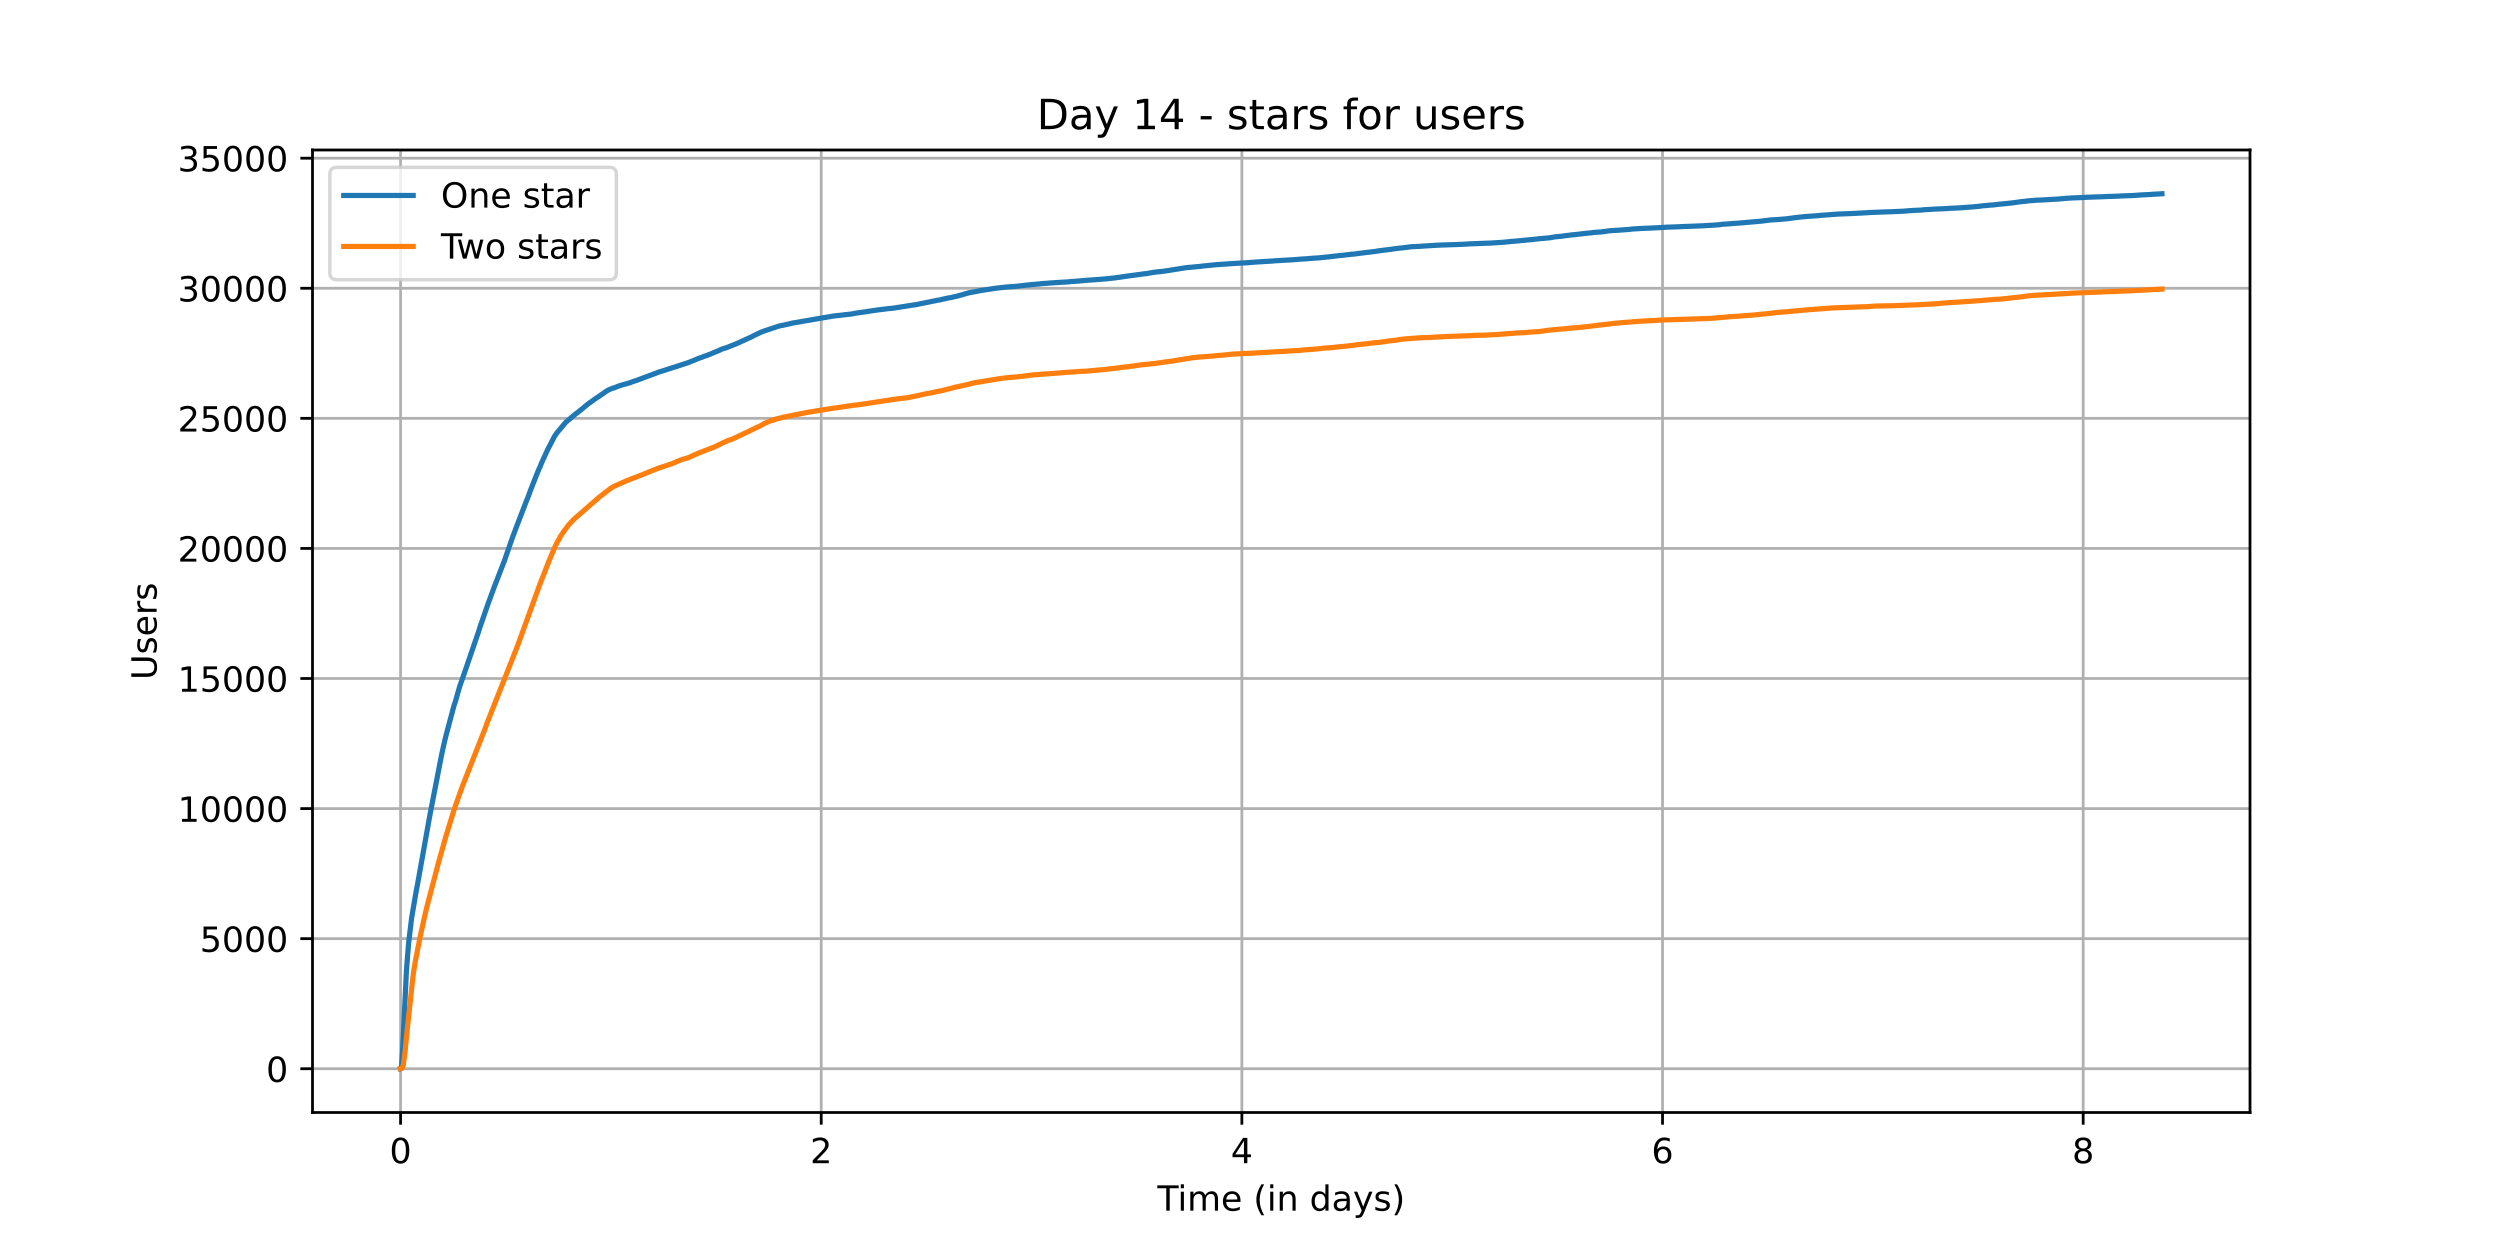 <?xml version="1.0" encoding="utf-8" standalone="no"?>
<!DOCTYPE svg PUBLIC "-//W3C//DTD SVG 1.1//EN"
  "http://www.w3.org/Graphics/SVG/1.1/DTD/svg11.dtd">
<!-- Created with matplotlib (https://matplotlib.org/) -->
<svg height="360pt" version="1.1" viewBox="0 0 720 360" width="720pt" xmlns="http://www.w3.org/2000/svg" xmlns:xlink="http://www.w3.org/1999/xlink">
 <defs>
  <style type="text/css">*{stroke-linecap:butt;stroke-linejoin:round;}</style>
 </defs>
 <g id="figure_1">
  <g id="patch_1">
   <path d="M 0 360 
L 720 360 
L 720 0 
L 0 0 
z
" style="fill:#ffffff;"/>
  </g>
  <g id="axes_1">
   <g id="patch_2">
    <path d="M 90 320.4 
L 648 320.4 
L 648 43.2 
L 90 43.2 
z
" style="fill:#ffffff;"/>
   </g>
   <g id="matplotlib.axis_1">
    <g id="xtick_1">
     <g id="line2d_1">
      <path clip-path="url(#pf846a03a5f)" d="M 115.364 320.4 
L 115.364 43.2 
" style="fill:none;stroke:#b0b0b0;stroke-linecap:square;stroke-width:0.8;"/>
     </g>
     <g id="line2d_2">
      <defs>
       <path d="M 0 0 
L 0 3.5 
" id="m5969998145" style="stroke:#000000;stroke-width:0.8;"/>
      </defs>
      <g>
       <use style="stroke:#000000;stroke-width:0.8;" x="115.364" xlink:href="#m5969998145" y="320.4"/>
      </g>
     </g>
     <g id="text_1">
      <!-- 0 -->
      <g transform="translate(112.182 334.998)scale(0.1 -0.1)">
       <defs>
        <path d="M 31.781 66.406 
Q 24.172 66.406 20.328 58.906 
Q 16.5 51.422 16.5 36.375 
Q 16.5 21.391 20.328 13.891 
Q 24.172 6.391 31.781 6.391 
Q 39.453 6.391 43.281 13.891 
Q 47.125 21.391 47.125 36.375 
Q 47.125 51.422 43.281 58.906 
Q 39.453 66.406 31.781 66.406 
z
M 31.781 74.219 
Q 44.047 74.219 50.516 64.516 
Q 56.984 54.828 56.984 36.375 
Q 56.984 17.969 50.516 8.266 
Q 44.047 -1.422 31.781 -1.422 
Q 19.531 -1.422 13.062 8.266 
Q 6.594 17.969 6.594 36.375 
Q 6.594 54.828 13.062 64.516 
Q 19.531 74.219 31.781 74.219 
z
" id="DejaVuSans-48"/>
       </defs>
       <use xlink:href="#DejaVuSans-48"/>
      </g>
     </g>
    </g>
    <g id="xtick_2">
     <g id="line2d_3">
      <path clip-path="url(#pf846a03a5f)" d="M 236.512 320.4 
L 236.512 43.2 
" style="fill:none;stroke:#b0b0b0;stroke-linecap:square;stroke-width:0.8;"/>
     </g>
     <g id="line2d_4">
      <g>
       <use style="stroke:#000000;stroke-width:0.8;" x="236.512" xlink:href="#m5969998145" y="320.4"/>
      </g>
     </g>
     <g id="text_2">
      <!-- 2 -->
      <g transform="translate(233.33 334.998)scale(0.1 -0.1)">
       <defs>
        <path d="M 19.188 8.297 
L 53.609 8.297 
L 53.609 0 
L 7.328 0 
L 7.328 8.297 
Q 12.938 14.109 22.625 23.891 
Q 32.328 33.688 34.812 36.531 
Q 39.547 41.844 41.422 45.531 
Q 43.312 49.219 43.312 52.781 
Q 43.312 58.594 39.234 62.25 
Q 35.156 65.922 28.609 65.922 
Q 23.969 65.922 18.812 64.312 
Q 13.672 62.703 7.812 59.422 
L 7.812 69.391 
Q 13.766 71.781 18.938 73 
Q 24.125 74.219 28.422 74.219 
Q 39.75 74.219 46.484 68.547 
Q 53.219 62.891 53.219 53.422 
Q 53.219 48.922 51.531 44.891 
Q 49.859 40.875 45.406 35.406 
Q 44.188 33.984 37.641 27.219 
Q 31.109 20.453 19.188 8.297 
z
" id="DejaVuSans-50"/>
       </defs>
       <use xlink:href="#DejaVuSans-50"/>
      </g>
     </g>
    </g>
    <g id="xtick_3">
     <g id="line2d_5">
      <path clip-path="url(#pf846a03a5f)" d="M 357.66 320.4 
L 357.66 43.2 
" style="fill:none;stroke:#b0b0b0;stroke-linecap:square;stroke-width:0.8;"/>
     </g>
     <g id="line2d_6">
      <g>
       <use style="stroke:#000000;stroke-width:0.8;" x="357.66" xlink:href="#m5969998145" y="320.4"/>
      </g>
     </g>
     <g id="text_3">
      <!-- 4 -->
      <g transform="translate(354.478 334.998)scale(0.1 -0.1)">
       <defs>
        <path d="M 37.797 64.312 
L 12.891 25.391 
L 37.797 25.391 
z
M 35.203 72.906 
L 47.609 72.906 
L 47.609 25.391 
L 58.016 25.391 
L 58.016 17.188 
L 47.609 17.188 
L 47.609 0 
L 37.797 0 
L 37.797 17.188 
L 4.891 17.188 
L 4.891 26.703 
z
" id="DejaVuSans-52"/>
       </defs>
       <use xlink:href="#DejaVuSans-52"/>
      </g>
     </g>
    </g>
    <g id="xtick_4">
     <g id="line2d_7">
      <path clip-path="url(#pf846a03a5f)" d="M 478.808 320.4 
L 478.808 43.2 
" style="fill:none;stroke:#b0b0b0;stroke-linecap:square;stroke-width:0.8;"/>
     </g>
     <g id="line2d_8">
      <g>
       <use style="stroke:#000000;stroke-width:0.8;" x="478.808" xlink:href="#m5969998145" y="320.4"/>
      </g>
     </g>
     <g id="text_4">
      <!-- 6 -->
      <g transform="translate(475.626 334.998)scale(0.1 -0.1)">
       <defs>
        <path d="M 33.016 40.375 
Q 26.375 40.375 22.484 35.828 
Q 18.609 31.297 18.609 23.391 
Q 18.609 15.531 22.484 10.953 
Q 26.375 6.391 33.016 6.391 
Q 39.656 6.391 43.531 10.953 
Q 47.406 15.531 47.406 23.391 
Q 47.406 31.297 43.531 35.828 
Q 39.656 40.375 33.016 40.375 
z
M 52.594 71.297 
L 52.594 62.312 
Q 48.875 64.062 45.094 64.984 
Q 41.312 65.922 37.594 65.922 
Q 27.828 65.922 22.672 59.328 
Q 17.531 52.734 16.797 39.406 
Q 19.672 43.656 24.016 45.922 
Q 28.375 48.188 33.594 48.188 
Q 44.578 48.188 50.953 41.516 
Q 57.328 34.859 57.328 23.391 
Q 57.328 12.156 50.688 5.359 
Q 44.047 -1.422 33.016 -1.422 
Q 20.359 -1.422 13.672 8.266 
Q 6.984 17.969 6.984 36.375 
Q 6.984 53.656 15.188 63.938 
Q 23.391 74.219 37.203 74.219 
Q 40.922 74.219 44.703 73.484 
Q 48.484 72.75 52.594 71.297 
z
" id="DejaVuSans-54"/>
       </defs>
       <use xlink:href="#DejaVuSans-54"/>
      </g>
     </g>
    </g>
    <g id="xtick_5">
     <g id="line2d_9">
      <path clip-path="url(#pf846a03a5f)" d="M 599.955 320.4 
L 599.955 43.2 
" style="fill:none;stroke:#b0b0b0;stroke-linecap:square;stroke-width:0.8;"/>
     </g>
     <g id="line2d_10">
      <g>
       <use style="stroke:#000000;stroke-width:0.8;" x="599.955" xlink:href="#m5969998145" y="320.4"/>
      </g>
     </g>
     <g id="text_5">
      <!-- 8 -->
      <g transform="translate(596.774 334.998)scale(0.1 -0.1)">
       <defs>
        <path d="M 31.781 34.625 
Q 24.75 34.625 20.719 30.859 
Q 16.703 27.094 16.703 20.516 
Q 16.703 13.922 20.719 10.156 
Q 24.75 6.391 31.781 6.391 
Q 38.812 6.391 42.859 10.172 
Q 46.922 13.969 46.922 20.516 
Q 46.922 27.094 42.891 30.859 
Q 38.875 34.625 31.781 34.625 
z
M 21.922 38.812 
Q 15.578 40.375 12.031 44.719 
Q 8.5 49.078 8.5 55.328 
Q 8.5 64.062 14.719 69.141 
Q 20.953 74.219 31.781 74.219 
Q 42.672 74.219 48.875 69.141 
Q 55.078 64.062 55.078 55.328 
Q 55.078 49.078 51.531 44.719 
Q 48 40.375 41.703 38.812 
Q 48.828 37.156 52.797 32.312 
Q 56.781 27.484 56.781 20.516 
Q 56.781 9.906 50.312 4.234 
Q 43.844 -1.422 31.781 -1.422 
Q 19.734 -1.422 13.25 4.234 
Q 6.781 9.906 6.781 20.516 
Q 6.781 27.484 10.781 32.312 
Q 14.797 37.156 21.922 38.812 
z
M 18.312 54.391 
Q 18.312 48.734 21.844 45.562 
Q 25.391 42.391 31.781 42.391 
Q 38.141 42.391 41.719 45.562 
Q 45.312 48.734 45.312 54.391 
Q 45.312 60.062 41.719 63.234 
Q 38.141 66.406 31.781 66.406 
Q 25.391 66.406 21.844 63.234 
Q 18.312 60.062 18.312 54.391 
z
" id="DejaVuSans-56"/>
       </defs>
       <use xlink:href="#DejaVuSans-56"/>
      </g>
     </g>
    </g>
    <g id="text_6">
     <!-- Time (in days) -->
     <g transform="translate(333.327 348.677)scale(0.1 -0.1)">
      <defs>
       <path d="M -0.297 72.906 
L 61.375 72.906 
L 61.375 64.594 
L 35.5 64.594 
L 35.5 0 
L 25.594 0 
L 25.594 64.594 
L -0.297 64.594 
z
" id="DejaVuSans-84"/>
       <path d="M 9.422 54.688 
L 18.406 54.688 
L 18.406 0 
L 9.422 0 
z
M 9.422 75.984 
L 18.406 75.984 
L 18.406 64.594 
L 9.422 64.594 
z
" id="DejaVuSans-105"/>
       <path d="M 52 44.188 
Q 55.375 50.25 60.062 53.125 
Q 64.75 56 71.094 56 
Q 79.641 56 84.281 50.016 
Q 88.922 44.047 88.922 33.016 
L 88.922 0 
L 79.891 0 
L 79.891 32.719 
Q 79.891 40.578 77.094 44.375 
Q 74.312 48.188 68.609 48.188 
Q 61.625 48.188 57.562 43.547 
Q 53.516 38.922 53.516 30.906 
L 53.516 0 
L 44.484 0 
L 44.484 32.719 
Q 44.484 40.625 41.703 44.406 
Q 38.922 48.188 33.109 48.188 
Q 26.219 48.188 22.156 43.531 
Q 18.109 38.875 18.109 30.906 
L 18.109 0 
L 9.078 0 
L 9.078 54.688 
L 18.109 54.688 
L 18.109 46.188 
Q 21.188 51.219 25.484 53.609 
Q 29.781 56 35.688 56 
Q 41.656 56 45.828 52.969 
Q 50 49.953 52 44.188 
z
" id="DejaVuSans-109"/>
       <path d="M 56.203 29.594 
L 56.203 25.203 
L 14.891 25.203 
Q 15.484 15.922 20.484 11.062 
Q 25.484 6.203 34.422 6.203 
Q 39.594 6.203 44.453 7.469 
Q 49.312 8.734 54.109 11.281 
L 54.109 2.781 
Q 49.266 0.734 44.188 -0.344 
Q 39.109 -1.422 33.891 -1.422 
Q 20.797 -1.422 13.156 6.188 
Q 5.516 13.812 5.516 26.812 
Q 5.516 40.234 12.766 48.109 
Q 20.016 56 32.328 56 
Q 43.359 56 49.781 48.891 
Q 56.203 41.797 56.203 29.594 
z
M 47.219 32.234 
Q 47.125 39.594 43.094 43.984 
Q 39.062 48.391 32.422 48.391 
Q 24.906 48.391 20.391 44.141 
Q 15.875 39.891 15.188 32.172 
z
" id="DejaVuSans-101"/>
       <path id="DejaVuSans-32"/>
       <path d="M 31 75.875 
Q 24.469 64.656 21.281 53.656 
Q 18.109 42.672 18.109 31.391 
Q 18.109 20.125 21.312 9.062 
Q 24.516 -2 31 -13.188 
L 23.188 -13.188 
Q 15.875 -1.703 12.234 9.375 
Q 8.594 20.453 8.594 31.391 
Q 8.594 42.281 12.203 53.312 
Q 15.828 64.359 23.188 75.875 
z
" id="DejaVuSans-40"/>
       <path d="M 54.891 33.016 
L 54.891 0 
L 45.906 0 
L 45.906 32.719 
Q 45.906 40.484 42.875 44.328 
Q 39.844 48.188 33.797 48.188 
Q 26.516 48.188 22.312 43.547 
Q 18.109 38.922 18.109 30.906 
L 18.109 0 
L 9.078 0 
L 9.078 54.688 
L 18.109 54.688 
L 18.109 46.188 
Q 21.344 51.125 25.703 53.562 
Q 30.078 56 35.797 56 
Q 45.219 56 50.047 50.172 
Q 54.891 44.344 54.891 33.016 
z
" id="DejaVuSans-110"/>
       <path d="M 45.406 46.391 
L 45.406 75.984 
L 54.391 75.984 
L 54.391 0 
L 45.406 0 
L 45.406 8.203 
Q 42.578 3.328 38.25 0.953 
Q 33.938 -1.422 27.875 -1.422 
Q 17.969 -1.422 11.734 6.484 
Q 5.516 14.406 5.516 27.297 
Q 5.516 40.188 11.734 48.094 
Q 17.969 56 27.875 56 
Q 33.938 56 38.25 53.625 
Q 42.578 51.266 45.406 46.391 
z
M 14.797 27.297 
Q 14.797 17.391 18.875 11.75 
Q 22.953 6.109 30.078 6.109 
Q 37.203 6.109 41.297 11.75 
Q 45.406 17.391 45.406 27.297 
Q 45.406 37.203 41.297 42.844 
Q 37.203 48.484 30.078 48.484 
Q 22.953 48.484 18.875 42.844 
Q 14.797 37.203 14.797 27.297 
z
" id="DejaVuSans-100"/>
       <path d="M 34.281 27.484 
Q 23.391 27.484 19.188 25 
Q 14.984 22.516 14.984 16.5 
Q 14.984 11.719 18.141 8.906 
Q 21.297 6.109 26.703 6.109 
Q 34.188 6.109 38.703 11.406 
Q 43.219 16.703 43.219 25.484 
L 43.219 27.484 
z
M 52.203 31.203 
L 52.203 0 
L 43.219 0 
L 43.219 8.297 
Q 40.141 3.328 35.547 0.953 
Q 30.953 -1.422 24.312 -1.422 
Q 15.922 -1.422 10.953 3.297 
Q 6 8.016 6 15.922 
Q 6 25.141 12.172 29.828 
Q 18.359 34.516 30.609 34.516 
L 43.219 34.516 
L 43.219 35.406 
Q 43.219 41.609 39.141 45 
Q 35.062 48.391 27.688 48.391 
Q 23 48.391 18.547 47.266 
Q 14.109 46.141 10.016 43.891 
L 10.016 52.203 
Q 14.938 54.109 19.578 55.047 
Q 24.219 56 28.609 56 
Q 40.484 56 46.344 49.844 
Q 52.203 43.703 52.203 31.203 
z
" id="DejaVuSans-97"/>
       <path d="M 32.172 -5.078 
Q 28.375 -14.844 24.75 -17.812 
Q 21.141 -20.797 15.094 -20.797 
L 7.906 -20.797 
L 7.906 -13.281 
L 13.188 -13.281 
Q 16.891 -13.281 18.938 -11.516 
Q 21 -9.766 23.484 -3.219 
L 25.094 0.875 
L 2.984 54.688 
L 12.5 54.688 
L 29.594 11.922 
L 46.688 54.688 
L 56.203 54.688 
z
" id="DejaVuSans-121"/>
       <path d="M 44.281 53.078 
L 44.281 44.578 
Q 40.484 46.531 36.375 47.5 
Q 32.281 48.484 27.875 48.484 
Q 21.188 48.484 17.844 46.438 
Q 14.5 44.391 14.5 40.281 
Q 14.5 37.156 16.891 35.375 
Q 19.281 33.594 26.516 31.984 
L 29.594 31.297 
Q 39.156 29.25 43.188 25.516 
Q 47.219 21.781 47.219 15.094 
Q 47.219 7.469 41.188 3.016 
Q 35.156 -1.422 24.609 -1.422 
Q 20.219 -1.422 15.453 -0.562 
Q 10.688 0.297 5.422 2 
L 5.422 11.281 
Q 10.406 8.688 15.234 7.391 
Q 20.062 6.109 24.812 6.109 
Q 31.156 6.109 34.562 8.281 
Q 37.984 10.453 37.984 14.406 
Q 37.984 18.062 35.516 20.016 
Q 33.062 21.969 24.703 23.781 
L 21.578 24.516 
Q 13.234 26.266 9.516 29.906 
Q 5.812 33.547 5.812 39.891 
Q 5.812 47.609 11.281 51.797 
Q 16.75 56 26.812 56 
Q 31.781 56 36.172 55.266 
Q 40.578 54.547 44.281 53.078 
z
" id="DejaVuSans-115"/>
       <path d="M 8.016 75.875 
L 15.828 75.875 
Q 23.141 64.359 26.781 53.312 
Q 30.422 42.281 30.422 31.391 
Q 30.422 20.453 26.781 9.375 
Q 23.141 -1.703 15.828 -13.188 
L 8.016 -13.188 
Q 14.5 -2 17.703 9.062 
Q 20.906 20.125 20.906 31.391 
Q 20.906 42.672 17.703 53.656 
Q 14.5 64.656 8.016 75.875 
z
" id="DejaVuSans-41"/>
      </defs>
      <use xlink:href="#DejaVuSans-84"/>
      <use x="57.959" xlink:href="#DejaVuSans-105"/>
      <use x="85.742" xlink:href="#DejaVuSans-109"/>
      <use x="183.154" xlink:href="#DejaVuSans-101"/>
      <use x="244.678" xlink:href="#DejaVuSans-32"/>
      <use x="276.465" xlink:href="#DejaVuSans-40"/>
      <use x="315.479" xlink:href="#DejaVuSans-105"/>
      <use x="343.262" xlink:href="#DejaVuSans-110"/>
      <use x="406.641" xlink:href="#DejaVuSans-32"/>
      <use x="438.428" xlink:href="#DejaVuSans-100"/>
      <use x="501.904" xlink:href="#DejaVuSans-97"/>
      <use x="563.184" xlink:href="#DejaVuSans-121"/>
      <use x="622.363" xlink:href="#DejaVuSans-115"/>
      <use x="674.463" xlink:href="#DejaVuSans-41"/>
     </g>
    </g>
   </g>
   <g id="matplotlib.axis_2">
    <g id="ytick_1">
     <g id="line2d_11">
      <path clip-path="url(#pf846a03a5f)" d="M 90 307.8 
L 648 307.8 
" style="fill:none;stroke:#b0b0b0;stroke-linecap:square;stroke-width:0.8;"/>
     </g>
     <g id="line2d_12">
      <defs>
       <path d="M 0 0 
L -3.5 0 
" id="m50685bc85c" style="stroke:#000000;stroke-width:0.8;"/>
      </defs>
      <g>
       <use style="stroke:#000000;stroke-width:0.8;" x="90" xlink:href="#m50685bc85c" y="307.8"/>
      </g>
     </g>
     <g id="text_7">
      <!-- 0 -->
      <g transform="translate(76.638 311.599)scale(0.1 -0.1)">
       <use xlink:href="#DejaVuSans-48"/>
      </g>
     </g>
    </g>
    <g id="ytick_2">
     <g id="line2d_13">
      <path clip-path="url(#pf846a03a5f)" d="M 90 270.337 
L 648 270.337 
" style="fill:none;stroke:#b0b0b0;stroke-linecap:square;stroke-width:0.8;"/>
     </g>
     <g id="line2d_14">
      <g>
       <use style="stroke:#000000;stroke-width:0.8;" x="90" xlink:href="#m50685bc85c" y="270.337"/>
      </g>
     </g>
     <g id="text_8">
      <!-- 5000 -->
      <g transform="translate(57.55 274.136)scale(0.1 -0.1)">
       <defs>
        <path d="M 10.797 72.906 
L 49.516 72.906 
L 49.516 64.594 
L 19.828 64.594 
L 19.828 46.734 
Q 21.969 47.469 24.109 47.828 
Q 26.266 48.188 28.422 48.188 
Q 40.625 48.188 47.75 41.5 
Q 54.891 34.812 54.891 23.391 
Q 54.891 11.625 47.562 5.094 
Q 40.234 -1.422 26.906 -1.422 
Q 22.312 -1.422 17.547 -0.641 
Q 12.797 0.141 7.719 1.703 
L 7.719 11.625 
Q 12.109 9.234 16.797 8.062 
Q 21.484 6.891 26.703 6.891 
Q 35.156 6.891 40.078 11.328 
Q 45.016 15.766 45.016 23.391 
Q 45.016 31 40.078 35.438 
Q 35.156 39.891 26.703 39.891 
Q 22.75 39.891 18.812 39.016 
Q 14.891 38.141 10.797 36.281 
z
" id="DejaVuSans-53"/>
       </defs>
       <use xlink:href="#DejaVuSans-53"/>
       <use x="63.623" xlink:href="#DejaVuSans-48"/>
       <use x="127.246" xlink:href="#DejaVuSans-48"/>
       <use x="190.869" xlink:href="#DejaVuSans-48"/>
      </g>
     </g>
    </g>
    <g id="ytick_3">
     <g id="line2d_15">
      <path clip-path="url(#pf846a03a5f)" d="M 90 232.874 
L 648 232.874 
" style="fill:none;stroke:#b0b0b0;stroke-linecap:square;stroke-width:0.8;"/>
     </g>
     <g id="line2d_16">
      <g>
       <use style="stroke:#000000;stroke-width:0.8;" x="90" xlink:href="#m50685bc85c" y="232.874"/>
      </g>
     </g>
     <g id="text_9">
      <!-- 10000 -->
      <g transform="translate(51.188 236.673)scale(0.1 -0.1)">
       <defs>
        <path d="M 12.406 8.297 
L 28.516 8.297 
L 28.516 63.922 
L 10.984 60.406 
L 10.984 69.391 
L 28.422 72.906 
L 38.281 72.906 
L 38.281 8.297 
L 54.391 8.297 
L 54.391 0 
L 12.406 0 
z
" id="DejaVuSans-49"/>
       </defs>
       <use xlink:href="#DejaVuSans-49"/>
       <use x="63.623" xlink:href="#DejaVuSans-48"/>
       <use x="127.246" xlink:href="#DejaVuSans-48"/>
       <use x="190.869" xlink:href="#DejaVuSans-48"/>
       <use x="254.492" xlink:href="#DejaVuSans-48"/>
      </g>
     </g>
    </g>
    <g id="ytick_4">
     <g id="line2d_17">
      <path clip-path="url(#pf846a03a5f)" d="M 90 195.41 
L 648 195.41 
" style="fill:none;stroke:#b0b0b0;stroke-linecap:square;stroke-width:0.8;"/>
     </g>
     <g id="line2d_18">
      <g>
       <use style="stroke:#000000;stroke-width:0.8;" x="90" xlink:href="#m50685bc85c" y="195.41"/>
      </g>
     </g>
     <g id="text_10">
      <!-- 15000 -->
      <g transform="translate(51.188 199.21)scale(0.1 -0.1)">
       <use xlink:href="#DejaVuSans-49"/>
       <use x="63.623" xlink:href="#DejaVuSans-53"/>
       <use x="127.246" xlink:href="#DejaVuSans-48"/>
       <use x="190.869" xlink:href="#DejaVuSans-48"/>
       <use x="254.492" xlink:href="#DejaVuSans-48"/>
      </g>
     </g>
    </g>
    <g id="ytick_5">
     <g id="line2d_19">
      <path clip-path="url(#pf846a03a5f)" d="M 90 157.947 
L 648 157.947 
" style="fill:none;stroke:#b0b0b0;stroke-linecap:square;stroke-width:0.8;"/>
     </g>
     <g id="line2d_20">
      <g>
       <use style="stroke:#000000;stroke-width:0.8;" x="90" xlink:href="#m50685bc85c" y="157.947"/>
      </g>
     </g>
     <g id="text_11">
      <!-- 20000 -->
      <g transform="translate(51.188 161.746)scale(0.1 -0.1)">
       <use xlink:href="#DejaVuSans-50"/>
       <use x="63.623" xlink:href="#DejaVuSans-48"/>
       <use x="127.246" xlink:href="#DejaVuSans-48"/>
       <use x="190.869" xlink:href="#DejaVuSans-48"/>
       <use x="254.492" xlink:href="#DejaVuSans-48"/>
      </g>
     </g>
    </g>
    <g id="ytick_6">
     <g id="line2d_21">
      <path clip-path="url(#pf846a03a5f)" d="M 90 120.484 
L 648 120.484 
" style="fill:none;stroke:#b0b0b0;stroke-linecap:square;stroke-width:0.8;"/>
     </g>
     <g id="line2d_22">
      <g>
       <use style="stroke:#000000;stroke-width:0.8;" x="90" xlink:href="#m50685bc85c" y="120.484"/>
      </g>
     </g>
     <g id="text_12">
      <!-- 25000 -->
      <g transform="translate(51.188 124.283)scale(0.1 -0.1)">
       <use xlink:href="#DejaVuSans-50"/>
       <use x="63.623" xlink:href="#DejaVuSans-53"/>
       <use x="127.246" xlink:href="#DejaVuSans-48"/>
       <use x="190.869" xlink:href="#DejaVuSans-48"/>
       <use x="254.492" xlink:href="#DejaVuSans-48"/>
      </g>
     </g>
    </g>
    <g id="ytick_7">
     <g id="line2d_23">
      <path clip-path="url(#pf846a03a5f)" d="M 90 83.021 
L 648 83.021 
" style="fill:none;stroke:#b0b0b0;stroke-linecap:square;stroke-width:0.8;"/>
     </g>
     <g id="line2d_24">
      <g>
       <use style="stroke:#000000;stroke-width:0.8;" x="90" xlink:href="#m50685bc85c" y="83.021"/>
      </g>
     </g>
     <g id="text_13">
      <!-- 30000 -->
      <g transform="translate(51.188 86.82)scale(0.1 -0.1)">
       <defs>
        <path d="M 40.578 39.312 
Q 47.656 37.797 51.625 33 
Q 55.609 28.219 55.609 21.188 
Q 55.609 10.406 48.188 4.484 
Q 40.766 -1.422 27.094 -1.422 
Q 22.516 -1.422 17.656 -0.516 
Q 12.797 0.391 7.625 2.203 
L 7.625 11.719 
Q 11.719 9.328 16.594 8.109 
Q 21.484 6.891 26.812 6.891 
Q 36.078 6.891 40.938 10.547 
Q 45.797 14.203 45.797 21.188 
Q 45.797 27.641 41.281 31.266 
Q 36.766 34.906 28.719 34.906 
L 20.219 34.906 
L 20.219 43.016 
L 29.109 43.016 
Q 36.375 43.016 40.234 45.922 
Q 44.094 48.828 44.094 54.297 
Q 44.094 59.906 40.109 62.906 
Q 36.141 65.922 28.719 65.922 
Q 24.656 65.922 20.016 65.031 
Q 15.375 64.156 9.812 62.312 
L 9.812 71.094 
Q 15.438 72.656 20.344 73.438 
Q 25.25 74.219 29.594 74.219 
Q 40.828 74.219 47.359 69.109 
Q 53.906 64.016 53.906 55.328 
Q 53.906 49.266 50.438 45.094 
Q 46.969 40.922 40.578 39.312 
z
" id="DejaVuSans-51"/>
       </defs>
       <use xlink:href="#DejaVuSans-51"/>
       <use x="63.623" xlink:href="#DejaVuSans-48"/>
       <use x="127.246" xlink:href="#DejaVuSans-48"/>
       <use x="190.869" xlink:href="#DejaVuSans-48"/>
       <use x="254.492" xlink:href="#DejaVuSans-48"/>
      </g>
     </g>
    </g>
    <g id="ytick_8">
     <g id="line2d_25">
      <path clip-path="url(#pf846a03a5f)" d="M 90 45.558 
L 648 45.558 
" style="fill:none;stroke:#b0b0b0;stroke-linecap:square;stroke-width:0.8;"/>
     </g>
     <g id="line2d_26">
      <g>
       <use style="stroke:#000000;stroke-width:0.8;" x="90" xlink:href="#m50685bc85c" y="45.558"/>
      </g>
     </g>
     <g id="text_14">
      <!-- 35000 -->
      <g transform="translate(51.188 49.357)scale(0.1 -0.1)">
       <use xlink:href="#DejaVuSans-51"/>
       <use x="63.623" xlink:href="#DejaVuSans-53"/>
       <use x="127.246" xlink:href="#DejaVuSans-48"/>
       <use x="190.869" xlink:href="#DejaVuSans-48"/>
       <use x="254.492" xlink:href="#DejaVuSans-48"/>
      </g>
     </g>
    </g>
    <g id="text_15">
     <!-- Users -->
     <g transform="translate(45.108 195.801)rotate(-90)scale(0.1 -0.1)">
      <defs>
       <path d="M 8.688 72.906 
L 18.609 72.906 
L 18.609 28.609 
Q 18.609 16.891 22.844 11.734 
Q 27.094 6.594 36.625 6.594 
Q 46.094 6.594 50.344 11.734 
Q 54.594 16.891 54.594 28.609 
L 54.594 72.906 
L 64.5 72.906 
L 64.5 27.391 
Q 64.5 13.141 57.438 5.859 
Q 50.391 -1.422 36.625 -1.422 
Q 22.797 -1.422 15.734 5.859 
Q 8.688 13.141 8.688 27.391 
z
" id="DejaVuSans-85"/>
       <path d="M 41.109 46.297 
Q 39.594 47.172 37.812 47.578 
Q 36.031 48 33.891 48 
Q 26.266 48 22.188 43.047 
Q 18.109 38.094 18.109 28.812 
L 18.109 0 
L 9.078 0 
L 9.078 54.688 
L 18.109 54.688 
L 18.109 46.188 
Q 20.953 51.172 25.484 53.578 
Q 30.031 56 36.531 56 
Q 37.453 56 38.578 55.875 
Q 39.703 55.766 41.062 55.516 
z
" id="DejaVuSans-114"/>
      </defs>
      <use xlink:href="#DejaVuSans-85"/>
      <use x="73.193" xlink:href="#DejaVuSans-115"/>
      <use x="125.293" xlink:href="#DejaVuSans-101"/>
      <use x="186.816" xlink:href="#DejaVuSans-114"/>
      <use x="227.93" xlink:href="#DejaVuSans-115"/>
     </g>
    </g>
   </g>
   <g id="line2d_27">
    <path clip-path="url(#pf846a03a5f)" d="M 115.364 307.8 
L 115.514 307.763 
L 115.638 307.298 
L 115.931 302.84 
L 117.056 279.5 
L 117.681 271.551 
L 118.556 264.298 
L 119.558 258.438 
L 119.933 256.288 
L 120.225 254.82 
L 123.643 235.676 
L 124.185 232.814 
L 127.145 217.574 
L 127.811 214.494 
L 128.354 212.194 
L 130.814 202.985 
L 131.064 202.326 
L 131.439 201.075 
L 131.856 199.531 
L 132.44 197.546 
L 133.482 194.601 
L 137.823 181.931 
L 138.448 179.931 
L 138.615 179.526 
L 140.741 173.36 
L 140.824 173.195 
L 141.408 171.576 
L 142.408 168.879 
L 145.327 161.349 
L 145.66 160.352 
L 147.745 154.358 
L 147.87 154.088 
L 148.454 152.478 
L 151.748 143.913 
L 151.789 143.898 
L 152.415 142.235 
L 152.791 141.179 
L 153.29 139.927 
L 154.416 137.05 
L 155.209 135.11 
L 155.501 134.54 
L 155.959 133.349 
L 157.669 129.603 
L 159.254 126.538 
L 159.629 125.781 
L 160.004 125.242 
L 160.338 124.747 
L 160.755 124.23 
L 162.965 121.593 
L 165.843 119.158 
L 166.093 119.015 
L 166.593 118.626 
L 166.843 118.386 
L 167.344 117.996 
L 167.594 117.802 
L 169.429 116.281 
L 169.762 116.048 
L 170.429 115.591 
L 170.638 115.456 
L 171.18 115.029 
L 173.89 113.201 
L 174.514 112.737 
L 175.39 112.235 
L 175.807 112.062 
L 176.225 111.89 
L 177.059 111.635 
L 178.101 111.201 
L 178.935 110.938 
L 179.477 110.766 
L 180.602 110.481 
L 180.811 110.391 
L 181.271 110.301 
L 182.19 109.919 
L 182.524 109.822 
L 183.066 109.65 
L 189.868 107.117 
L 190.159 107.02 
L 190.534 106.922 
L 194.036 105.783 
L 194.411 105.679 
L 198.372 104.382 
L 198.789 104.195 
L 199.58 103.888 
L 201.54 103.079 
L 201.957 102.974 
L 202.374 102.801 
L 202.707 102.644 
L 203.583 102.389 
L 203.958 102.194 
L 204.625 101.962 
L 206.334 101.235 
L 206.584 101.145 
L 207.126 100.936 
L 207.585 100.658 
L 208.21 100.434 
L 209.168 100.149 
L 211.921 99.063 
L 212.379 98.86 
L 213.881 98.178 
L 215.132 97.609 
L 216.634 96.927 
L 216.842 96.792 
L 217.218 96.597 
L 219.011 95.743 
L 219.47 95.556 
L 220.22 95.279 
L 224.307 93.915 
L 227.685 93.196 
L 227.935 93.128 
L 228.352 93.023 
L 240.108 91 
L 241.151 90.896 
L 242.693 90.723 
L 243.485 90.618 
L 244.902 90.476 
L 245.569 90.379 
L 246.403 90.199 
L 249.196 89.802 
L 249.863 89.697 
L 253.031 89.232 
L 253.906 89.127 
L 255.949 88.873 
L 257.159 88.768 
L 262.705 87.891 
L 263.497 87.794 
L 264.164 87.666 
L 269.252 86.632 
L 270.002 86.475 
L 270.711 86.37 
L 271.128 86.258 
L 271.545 86.153 
L 272.212 86.025 
L 272.672 85.928 
L 273.089 85.816 
L 273.798 85.718 
L 274.883 85.441 
L 275.467 85.343 
L 275.967 85.194 
L 277.176 84.871 
L 277.76 84.684 
L 279.178 84.295 
L 279.762 84.205 
L 280.137 84.13 
L 280.679 84.032 
L 281.43 83.867 
L 282.056 83.763 
L 282.722 83.635 
L 286.934 82.991 
L 287.976 82.886 
L 288.519 82.803 
L 289.895 82.661 
L 291.48 82.556 
L 292.605 82.459 
L 293.647 82.354 
L 293.939 82.316 
L 294.814 82.212 
L 295.315 82.144 
L 296.44 82.039 
L 297.899 81.889 
L 299.317 81.784 
L 299.859 81.695 
L 301.443 81.59 
L 302.527 81.5 
L 304.031 81.395 
L 304.948 81.335 
L 306.826 81.23 
L 307.701 81.178 
L 308.534 81.073 
L 309.41 81.028 
L 310.786 80.923 
L 312.12 80.795 
L 313.413 80.691 
L 314.288 80.638 
L 315.705 80.533 
L 316.789 80.451 
L 318.04 80.346 
L 318.373 80.331 
L 319.207 80.226 
L 320.666 80.076 
L 321.416 80.001 
L 321.626 79.941 
L 322.584 79.836 
L 322.918 79.776 
L 325.919 79.342 
L 326.753 79.237 
L 329.379 78.877 
L 330.463 78.772 
L 330.88 78.653 
L 331.588 78.555 
L 331.797 78.503 
L 332.298 78.435 
L 332.964 78.338 
L 333.424 78.285 
L 334.55 78.188 
L 335.217 78.091 
L 335.676 78.038 
L 341.767 77.064 
L 343.143 76.959 
L 344.519 76.817 
L 345.645 76.719 
L 346.145 76.645 
L 347.145 76.54 
L 348.438 76.42 
L 349.355 76.315 
L 350.48 76.217 
L 351.939 76.113 
L 352.856 76.06 
L 354.191 75.963 
L 354.607 75.918 
L 356.608 75.813 
L 357.608 75.745 
L 359.651 75.641 
L 359.86 75.611 
L 360.86 75.536 
L 362.236 75.431 
L 362.986 75.401 
L 364.361 75.296 
L 365.195 75.258 
L 366.738 75.153 
L 367.196 75.101 
L 369.114 75.004 
L 369.489 74.974 
L 371.281 74.869 
L 372.198 74.816 
L 373.616 74.711 
L 374.7 74.622 
L 376.493 74.517 
L 376.951 74.464 
L 378.077 74.374 
L 379.828 74.269 
L 381.287 74.112 
L 382.412 74.007 
L 384.288 73.782 
L 385.122 73.685 
L 385.622 73.61 
L 386.915 73.505 
L 388.915 73.25 
L 390.291 73.145 
L 390.916 73.041 
L 392.961 72.786 
L 393.837 72.681 
L 395.63 72.464 
L 396.423 72.359 
L 396.756 72.291 
L 397.507 72.186 
L 399.718 71.902 
L 400.636 71.804 
L 401.219 71.699 
L 402.053 71.594 
L 402.595 71.512 
L 403.68 71.407 
L 405.599 71.175 
L 406.266 71.07 
L 407.1 71.033 
L 409.185 70.928 
L 410.269 70.845 
L 412.104 70.74 
L 413.104 70.665 
L 415.23 70.561 
L 415.939 70.546 
L 419.065 70.441 
L 419.858 70.411 
L 422.36 70.306 
L 422.819 70.253 
L 425.486 70.148 
L 426.279 70.111 
L 429.196 70.006 
L 430.071 69.954 
L 431.656 69.849 
L 432.447 69.811 
L 433.657 69.706 
L 435.116 69.549 
L 436.45 69.444 
L 437.826 69.309 
L 438.909 69.204 
L 440.285 69.069 
L 441.452 68.972 
L 441.911 68.912 
L 442.87 68.807 
L 443.37 68.74 
L 444.704 68.635 
L 446.039 68.508 
L 446.789 68.41 
L 447.539 68.253 
L 448.582 68.148 
L 449.958 68.006 
L 450.667 67.901 
L 452.626 67.653 
L 453.71 67.548 
L 455.21 67.384 
L 456.003 67.286 
L 456.503 67.211 
L 457.795 67.106 
L 459.504 66.904 
L 461.13 66.799 
L 463.59 66.462 
L 465.132 66.357 
L 466.049 66.305 
L 467.425 66.207 
L 467.8 66.177 
L 469.259 66.072 
L 469.843 65.975 
L 471.552 65.87 
L 472.511 65.81 
L 474.928 65.705 
L 475.804 65.66 
L 477.93 65.563 
L 478.306 65.533 
L 479.931 65.436 
L 480.264 65.421 
L 483.433 65.316 
L 484.392 65.256 
L 487.351 65.151 
L 488.143 65.121 
L 490.645 65.016 
L 491.603 64.949 
L 493.479 64.844 
L 493.854 64.814 
L 495.314 64.709 
L 495.939 64.596 
L 497.648 64.491 
L 498.941 64.372 
L 500.524 64.274 
L 500.775 64.252 
L 502.025 64.147 
L 503.234 64.034 
L 504.568 63.93 
L 505.735 63.825 
L 506.986 63.72 
L 509.029 63.465 
L 509.779 63.375 
L 510.07 63.338 
L 511.78 63.24 
L 512.155 63.218 
L 513.323 63.12 
L 514.574 63.015 
L 517.118 62.671 
L 517.993 62.566 
L 519.369 62.431 
L 520.494 62.326 
L 521.537 62.251 
L 523.12 62.146 
L 524.455 62.019 
L 525.914 61.914 
L 526.955 61.832 
L 528.331 61.727 
L 529.373 61.652 
L 532.041 61.547 
L 532.792 61.524 
L 534.834 61.419 
L 535.209 61.39 
L 537.336 61.285 
L 538.294 61.217 
L 540.879 61.112 
L 541.713 61.075 
L 544.964 60.97 
L 545.799 60.932 
L 548.091 60.828 
L 549.133 60.745 
L 550.467 60.64 
L 551.342 60.588 
L 553.472 60.49 
L 554.013 60.408 
L 555.931 60.303 
L 556.974 60.228 
L 559.475 60.123 
L 560.308 60.086 
L 561.767 59.981 
L 562.559 59.951 
L 564.685 59.846 
L 565.769 59.756 
L 567.228 59.651 
L 568.145 59.591 
L 569.27 59.486 
L 569.729 59.434 
L 570.647 59.329 
L 570.98 59.269 
L 572.272 59.172 
L 572.772 59.097 
L 574.232 59.007 
L 574.524 58.969 
L 575.274 58.872 
L 575.733 58.812 
L 576.942 58.707 
L 578.361 58.557 
L 579.403 58.452 
L 581.947 58.1 
L 582.906 58.003 
L 583.157 57.98 
L 583.908 57.883 
L 584.366 57.823 
L 585.784 57.726 
L 586.243 57.673 
L 588.578 57.568 
L 589.453 57.516 
L 591.247 57.411 
L 592.122 57.358 
L 593.623 57.254 
L 594.957 57.126 
L 596.583 57.021 
L 597.375 56.984 
L 600.043 56.879 
L 601.002 56.812 
L 603.961 56.707 
L 604.67 56.692 
L 607.088 56.587 
L 607.755 56.572 
L 610.381 56.474 
L 610.798 56.437 
L 613.716 56.332 
L 614.049 56.317 
L 615.717 56.212 
L 616.717 56.137 
L 619.01 56.032 
L 620.136 55.942 
L 622.011 55.845 
L 622.428 55.807 
L 622.636 55.8 
L 622.636 55.8 
" style="fill:none;stroke:#1f77b4;stroke-linecap:square;stroke-width:1.5;"/>
   </g>
   <g id="line2d_28">
    <path clip-path="url(#pf846a03a5f)" d="M 115.364 307.8 
L 115.764 307.71 
L 115.931 307.418 
L 116.18 306.519 
L 116.681 302.63 
L 117.348 295.887 
L 119.016 280.542 
L 119.641 276.728 
L 119.975 274.975 
L 121.225 268.763 
L 122.059 265.017 
L 122.851 261.533 
L 123.059 260.716 
L 125.144 252.804 
L 125.435 251.703 
L 126.352 248.181 
L 126.853 246.42 
L 128.438 240.808 
L 128.729 239.857 
L 130.355 234.604 
L 130.771 233.158 
L 133.149 226.505 
L 133.649 225.231 
L 139.698 209.871 
L 140.24 208.32 
L 147.995 188.697 
L 149.121 185.82 
L 155.459 168.347 
L 155.668 167.778 
L 155.917 167.163 
L 156.293 166.204 
L 158.211 161.311 
L 158.462 160.727 
L 158.92 159.611 
L 159.045 159.296 
L 159.67 157.857 
L 160.171 156.763 
L 161.588 154.201 
L 161.839 153.856 
L 162.548 152.792 
L 162.84 152.455 
L 163.674 151.271 
L 163.883 151.076 
L 164.175 150.732 
L 164.384 150.514 
L 164.926 149.923 
L 165.092 149.72 
L 172.597 143.164 
L 172.889 142.947 
L 175.473 140.946 
L 175.932 140.602 
L 176.85 140.062 
L 178.226 139.463 
L 178.476 139.32 
L 178.768 139.231 
L 179.143 139.036 
L 180.477 138.444 
L 185.447 136.533 
L 185.781 136.368 
L 188.659 135.215 
L 189.075 135.05 
L 189.868 134.742 
L 190.701 134.488 
L 191.201 134.33 
L 191.826 134.113 
L 192.118 134.031 
L 192.368 133.941 
L 192.785 133.768 
L 193.536 133.544 
L 193.787 133.431 
L 195.454 132.734 
L 195.704 132.607 
L 196.371 132.375 
L 198.288 131.798 
L 198.497 131.708 
L 200.164 130.929 
L 200.706 130.741 
L 200.998 130.562 
L 204.541 129.183 
L 205.167 128.973 
L 206.459 128.411 
L 206.876 128.164 
L 207.793 127.744 
L 208.001 127.639 
L 208.21 127.55 
L 208.752 127.272 
L 209.127 127.175 
L 209.335 127.018 
L 209.586 126.875 
L 210.461 126.628 
L 210.878 126.456 
L 211.087 126.366 
L 211.337 126.283 
L 212.129 125.886 
L 213.839 125.077 
L 214.048 124.98 
L 214.256 124.86 
L 215.466 124.328 
L 215.716 124.193 
L 215.925 124.088 
L 217.969 123.091 
L 218.386 122.904 
L 218.802 122.739 
L 219.386 122.417 
L 220.011 122.005 
L 220.888 121.66 
L 221.805 121.226 
L 222.055 121.121 
L 222.681 121.031 
L 223.64 120.634 
L 224.14 120.536 
L 225.099 120.304 
L 225.433 120.214 
L 225.725 120.132 
L 226.225 120.027 
L 232.313 118.813 
L 232.897 118.708 
L 233.522 118.611 
L 233.981 118.551 
L 234.523 118.446 
L 235.148 118.334 
L 239.983 117.569 
L 240.776 117.464 
L 244.027 116.985 
L 244.777 116.888 
L 245.444 116.753 
L 246.528 116.648 
L 248.571 116.385 
L 249.196 116.281 
L 253.448 115.621 
L 254.24 115.524 
L 254.907 115.396 
L 258.243 114.909 
L 259.162 114.805 
L 260.996 114.58 
L 261.663 114.475 
L 265.498 113.681 
L 265.79 113.598 
L 266.332 113.501 
L 267.166 113.306 
L 267.875 113.209 
L 268.626 113.051 
L 269.085 112.969 
L 269.419 112.849 
L 270.127 112.744 
L 270.919 112.572 
L 271.462 112.467 
L 272.713 112.13 
L 273.673 111.905 
L 274.799 111.598 
L 275.258 111.463 
L 275.967 111.373 
L 276.3 111.253 
L 278.969 110.676 
L 279.428 110.541 
L 279.887 110.436 
L 280.22 110.316 
L 288.185 109.005 
L 289.186 108.9 
L 289.728 108.818 
L 291.105 108.683 
L 292.48 108.578 
L 293.897 108.428 
L 294.856 108.323 
L 297.107 108.024 
L 298.107 107.919 
L 298.816 107.904 
L 299.65 107.806 
L 300.067 107.769 
L 301.526 107.664 
L 302.36 107.619 
L 303.697 107.514 
L 304.698 107.439 
L 306.033 107.334 
L 306.492 107.282 
L 307.992 107.185 
L 308.326 107.17 
L 309.577 107.065 
L 310.535 106.997 
L 312.953 106.892 
L 313.371 106.847 
L 314.413 106.75 
L 314.83 106.712 
L 316.164 106.578 
L 317.498 106.473 
L 318.373 106.42 
L 318.957 106.315 
L 319.541 106.218 
L 320.916 106.113 
L 323.668 105.723 
L 324.919 105.619 
L 328.379 105.109 
L 329.379 105.004 
L 330.504 104.907 
L 331.339 104.802 
L 332.589 104.682 
L 333.382 104.577 
L 336.719 104.09 
L 337.761 103.985 
L 338.554 103.82 
L 343.727 102.996 
L 344.853 102.891 
L 345.144 102.839 
L 346.687 102.734 
L 347.771 102.651 
L 349.146 102.554 
L 349.521 102.524 
L 350.23 102.427 
L 350.647 102.389 
L 352.148 102.292 
L 352.44 102.247 
L 353.565 102.142 
L 355.108 101.97 
L 357.317 101.865 
L 357.692 101.835 
L 359.984 101.73 
L 360.86 101.685 
L 363.153 101.58 
L 363.486 101.565 
L 364.987 101.46 
L 365.904 101.408 
L 367.572 101.303 
L 368.322 101.273 
L 370.156 101.168 
L 370.489 101.153 
L 372.031 101.048 
L 372.865 101.011 
L 374.409 100.913 
L 374.909 100.846 
L 375.993 100.741 
L 376.827 100.696 
L 378.077 100.591 
L 379.203 100.494 
L 380.286 100.396 
L 380.828 100.314 
L 382.121 100.209 
L 382.954 100.164 
L 384.08 100.059 
L 385.747 99.864 
L 387.039 99.759 
L 387.456 99.714 
L 388.332 99.609 
L 389.832 99.445 
L 390.5 99.347 
L 390.749 99.287 
L 392.209 99.137 
L 393.378 99.033 
L 395.839 98.703 
L 397.34 98.598 
L 400.802 98.088 
L 402.053 97.991 
L 402.845 97.819 
L 403.639 97.714 
L 404.974 97.579 
L 406.308 97.482 
L 406.724 97.437 
L 408.643 97.332 
L 409.101 97.272 
L 412.354 97.167 
L 413.437 97.084 
L 415.647 96.98 
L 416.606 96.912 
L 419.941 96.807 
L 420.775 96.762 
L 423.736 96.657 
L 424.653 96.597 
L 428.404 96.493 
L 428.821 96.448 
L 431.322 96.343 
L 432.489 96.245 
L 433.698 96.148 
L 434.157 96.088 
L 435.783 95.998 
L 436.075 95.961 
L 437.034 95.901 
L 438.826 95.796 
L 439.66 95.758 
L 440.535 95.653 
L 441.494 95.593 
L 443.203 95.496 
L 443.703 95.429 
L 446.33 95.061 
L 447.498 94.964 
L 447.915 94.919 
L 448.999 94.814 
L 449.958 94.747 
L 451.25 94.642 
L 451.584 94.582 
L 453.043 94.425 
L 454.71 94.32 
L 456.253 94.147 
L 457.295 94.042 
L 459.338 93.788 
L 460.088 93.683 
L 461.63 93.51 
L 462.673 93.406 
L 464.798 93.136 
L 465.966 93.031 
L 466.383 92.993 
L 467.508 92.896 
L 467.925 92.859 
L 469.426 92.754 
L 470.802 92.619 
L 472.469 92.514 
L 473.386 92.461 
L 475.346 92.357 
L 476.012 92.342 
L 477.513 92.237 
L 478.514 92.162 
L 481.348 92.057 
L 482.057 92.042 
L 485.934 91.937 
L 486.768 91.892 
L 490.186 91.787 
L 490.853 91.772 
L 493.104 91.667 
L 494.354 91.547 
L 495.522 91.442 
L 496.523 91.375 
L 497.482 91.27 
L 498.649 91.165 
L 500.858 91.06 
L 502.192 90.926 
L 503.943 90.821 
L 505.027 90.731 
L 506.027 90.633 
L 506.319 90.596 
L 507.236 90.491 
L 508.278 90.409 
L 509.153 90.304 
L 510.446 90.184 
L 510.988 90.086 
L 511.489 90.011 
L 512.781 89.907 
L 513.781 89.839 
L 515.241 89.734 
L 516.783 89.562 
L 517.951 89.457 
L 518.952 89.382 
L 519.911 89.277 
L 520.953 89.195 
L 522.454 89.09 
L 523.538 89 
L 524.913 88.895 
L 525.83 88.835 
L 527.206 88.73 
L 528.123 88.67 
L 530.708 88.565 
L 531.374 88.55 
L 534.168 88.445 
L 534.96 88.408 
L 537.878 88.311 
L 538.253 88.288 
L 539.545 88.183 
L 540.421 88.131 
L 545.756 88.026 
L 546.549 87.996 
L 549.216 87.891 
L 549.967 87.861 
L 552.805 87.756 
L 553.722 87.704 
L 555.64 87.599 
L 556.473 87.561 
L 557.974 87.456 
L 559.391 87.307 
L 561.017 87.202 
L 562.184 87.097 
L 564.31 86.992 
L 565.311 86.917 
L 566.727 86.812 
L 567.687 86.752 
L 569.229 86.647 
L 570.146 86.587 
L 571.313 86.482 
L 572.438 86.385 
L 573.773 86.295 
L 573.982 86.258 
L 576.15 86.153 
L 576.484 86.093 
L 577.693 85.988 
L 579.153 85.831 
L 579.862 85.726 
L 581.03 85.621 
L 581.905 85.516 
L 582.406 85.448 
L 583.115 85.351 
L 583.657 85.261 
L 584.7 85.156 
L 585.909 85.044 
L 588.411 84.939 
L 589.37 84.879 
L 590.829 84.774 
L 591.58 84.744 
L 593.29 84.639 
L 594.165 84.594 
L 595.791 84.497 
L 596.166 84.467 
L 598.084 84.362 
L 598.792 84.339 
L 601.127 84.235 
L 601.836 84.212 
L 605.004 84.107 
L 605.921 84.047 
L 608.756 83.95 
L 609.089 83.935 
L 611.465 83.83 
L 612.257 83.793 
L 614.8 83.688 
L 615.675 83.643 
L 617.718 83.538 
L 618.76 83.463 
L 620.719 83.358 
L 621.469 83.335 
L 622.636 83.268 
L 622.636 83.268 
" style="fill:none;stroke:#ff7f0e;stroke-linecap:square;stroke-width:1.5;"/>
   </g>
   <g id="patch_3">
    <path d="M 90 320.4 
L 90 43.2 
" style="fill:none;stroke:#000000;stroke-linecap:square;stroke-linejoin:miter;stroke-width:0.8;"/>
   </g>
   <g id="patch_4">
    <path d="M 648 320.4 
L 648 43.2 
" style="fill:none;stroke:#000000;stroke-linecap:square;stroke-linejoin:miter;stroke-width:0.8;"/>
   </g>
   <g id="patch_5">
    <path d="M 90 320.4 
L 648 320.4 
" style="fill:none;stroke:#000000;stroke-linecap:square;stroke-linejoin:miter;stroke-width:0.8;"/>
   </g>
   <g id="patch_6">
    <path d="M 90 43.2 
L 648 43.2 
" style="fill:none;stroke:#000000;stroke-linecap:square;stroke-linejoin:miter;stroke-width:0.8;"/>
   </g>
   <g id="text_16">
    <!-- Day 14 - stars for users -->
    <g transform="translate(298.609 37.2)scale(0.12 -0.12)">
     <defs>
      <path d="M 19.672 64.797 
L 19.672 8.109 
L 31.594 8.109 
Q 46.688 8.109 53.688 14.938 
Q 60.688 21.781 60.688 36.531 
Q 60.688 51.172 53.688 57.984 
Q 46.688 64.797 31.594 64.797 
z
M 9.812 72.906 
L 30.078 72.906 
Q 51.266 72.906 61.172 64.094 
Q 71.094 55.281 71.094 36.531 
Q 71.094 17.672 61.125 8.828 
Q 51.172 0 30.078 0 
L 9.812 0 
z
" id="DejaVuSans-68"/>
      <path d="M 4.891 31.391 
L 31.203 31.391 
L 31.203 23.391 
L 4.891 23.391 
z
" id="DejaVuSans-45"/>
      <path d="M 18.312 70.219 
L 18.312 54.688 
L 36.812 54.688 
L 36.812 47.703 
L 18.312 47.703 
L 18.312 18.016 
Q 18.312 11.328 20.141 9.422 
Q 21.969 7.516 27.594 7.516 
L 36.812 7.516 
L 36.812 0 
L 27.594 0 
Q 17.188 0 13.234 3.875 
Q 9.281 7.766 9.281 18.016 
L 9.281 47.703 
L 2.688 47.703 
L 2.688 54.688 
L 9.281 54.688 
L 9.281 70.219 
z
" id="DejaVuSans-116"/>
      <path d="M 37.109 75.984 
L 37.109 68.5 
L 28.516 68.5 
Q 23.688 68.5 21.797 66.547 
Q 19.922 64.594 19.922 59.516 
L 19.922 54.688 
L 34.719 54.688 
L 34.719 47.703 
L 19.922 47.703 
L 19.922 0 
L 10.891 0 
L 10.891 47.703 
L 2.297 47.703 
L 2.297 54.688 
L 10.891 54.688 
L 10.891 58.5 
Q 10.891 67.625 15.141 71.797 
Q 19.391 75.984 28.609 75.984 
z
" id="DejaVuSans-102"/>
      <path d="M 30.609 48.391 
Q 23.391 48.391 19.188 42.75 
Q 14.984 37.109 14.984 27.297 
Q 14.984 17.484 19.156 11.844 
Q 23.344 6.203 30.609 6.203 
Q 37.797 6.203 41.984 11.859 
Q 46.188 17.531 46.188 27.297 
Q 46.188 37.016 41.984 42.703 
Q 37.797 48.391 30.609 48.391 
z
M 30.609 56 
Q 42.328 56 49.016 48.375 
Q 55.719 40.766 55.719 27.297 
Q 55.719 13.875 49.016 6.219 
Q 42.328 -1.422 30.609 -1.422 
Q 18.844 -1.422 12.172 6.219 
Q 5.516 13.875 5.516 27.297 
Q 5.516 40.766 12.172 48.375 
Q 18.844 56 30.609 56 
z
" id="DejaVuSans-111"/>
      <path d="M 8.5 21.578 
L 8.5 54.688 
L 17.484 54.688 
L 17.484 21.922 
Q 17.484 14.156 20.5 10.266 
Q 23.531 6.391 29.594 6.391 
Q 36.859 6.391 41.078 11.031 
Q 45.312 15.672 45.312 23.688 
L 45.312 54.688 
L 54.297 54.688 
L 54.297 0 
L 45.312 0 
L 45.312 8.406 
Q 42.047 3.422 37.719 1 
Q 33.406 -1.422 27.688 -1.422 
Q 18.266 -1.422 13.375 4.438 
Q 8.5 10.297 8.5 21.578 
z
M 31.109 56 
z
" id="DejaVuSans-117"/>
     </defs>
     <use xlink:href="#DejaVuSans-68"/>
     <use x="77.002" xlink:href="#DejaVuSans-97"/>
     <use x="138.281" xlink:href="#DejaVuSans-121"/>
     <use x="197.461" xlink:href="#DejaVuSans-32"/>
     <use x="229.248" xlink:href="#DejaVuSans-49"/>
     <use x="292.871" xlink:href="#DejaVuSans-52"/>
     <use x="356.494" xlink:href="#DejaVuSans-32"/>
     <use x="388.281" xlink:href="#DejaVuSans-45"/>
     <use x="424.365" xlink:href="#DejaVuSans-32"/>
     <use x="456.152" xlink:href="#DejaVuSans-115"/>
     <use x="508.252" xlink:href="#DejaVuSans-116"/>
     <use x="547.461" xlink:href="#DejaVuSans-97"/>
     <use x="608.74" xlink:href="#DejaVuSans-114"/>
     <use x="649.854" xlink:href="#DejaVuSans-115"/>
     <use x="701.953" xlink:href="#DejaVuSans-32"/>
     <use x="733.74" xlink:href="#DejaVuSans-102"/>
     <use x="768.945" xlink:href="#DejaVuSans-111"/>
     <use x="830.127" xlink:href="#DejaVuSans-114"/>
     <use x="871.24" xlink:href="#DejaVuSans-32"/>
     <use x="903.027" xlink:href="#DejaVuSans-117"/>
     <use x="966.406" xlink:href="#DejaVuSans-115"/>
     <use x="1018.506" xlink:href="#DejaVuSans-101"/>
     <use x="1080.029" xlink:href="#DejaVuSans-114"/>
     <use x="1121.143" xlink:href="#DejaVuSans-115"/>
    </g>
   </g>
   <g id="legend_1">
    <g id="patch_7">
     <path d="M 97 80.556 
L 175.511 80.556 
Q 177.511 80.556 177.511 78.556 
L 177.511 50.2 
Q 177.511 48.2 175.511 48.2 
L 97 48.2 
Q 95 48.2 95 50.2 
L 95 78.556 
Q 95 80.556 97 80.556 
z
" style="fill:#ffffff;opacity:0.8;stroke:#cccccc;stroke-linejoin:miter;"/>
    </g>
    <g id="line2d_29">
     <path d="M 99 56.298 
L 119 56.298 
" style="fill:none;stroke:#1f77b4;stroke-linecap:square;stroke-width:1.5;"/>
    </g>
    <g id="line2d_30"/>
    <g id="text_17">
     <!-- One star -->
     <g transform="translate(127 59.798)scale(0.1 -0.1)">
      <defs>
       <path d="M 39.406 66.219 
Q 28.656 66.219 22.328 58.203 
Q 16.016 50.203 16.016 36.375 
Q 16.016 22.609 22.328 14.594 
Q 28.656 6.594 39.406 6.594 
Q 50.141 6.594 56.422 14.594 
Q 62.703 22.609 62.703 36.375 
Q 62.703 50.203 56.422 58.203 
Q 50.141 66.219 39.406 66.219 
z
M 39.406 74.219 
Q 54.734 74.219 63.906 63.938 
Q 73.094 53.656 73.094 36.375 
Q 73.094 19.141 63.906 8.859 
Q 54.734 -1.422 39.406 -1.422 
Q 24.031 -1.422 14.812 8.828 
Q 5.609 19.094 5.609 36.375 
Q 5.609 53.656 14.812 63.938 
Q 24.031 74.219 39.406 74.219 
z
" id="DejaVuSans-79"/>
      </defs>
      <use xlink:href="#DejaVuSans-79"/>
      <use x="78.711" xlink:href="#DejaVuSans-110"/>
      <use x="142.09" xlink:href="#DejaVuSans-101"/>
      <use x="203.613" xlink:href="#DejaVuSans-32"/>
      <use x="235.4" xlink:href="#DejaVuSans-115"/>
      <use x="287.5" xlink:href="#DejaVuSans-116"/>
      <use x="326.709" xlink:href="#DejaVuSans-97"/>
      <use x="387.988" xlink:href="#DejaVuSans-114"/>
     </g>
    </g>
    <g id="line2d_31">
     <path d="M 99 70.977 
L 119 70.977 
" style="fill:none;stroke:#ff7f0e;stroke-linecap:square;stroke-width:1.5;"/>
    </g>
    <g id="line2d_32"/>
    <g id="text_18">
     <!-- Two stars -->
     <g transform="translate(127 74.477)scale(0.1 -0.1)">
      <defs>
       <path d="M 4.203 54.688 
L 13.188 54.688 
L 24.422 12.016 
L 35.594 54.688 
L 46.188 54.688 
L 57.422 12.016 
L 68.609 54.688 
L 77.594 54.688 
L 63.281 0 
L 52.688 0 
L 40.922 44.828 
L 29.109 0 
L 18.5 0 
z
" id="DejaVuSans-119"/>
      </defs>
      <use xlink:href="#DejaVuSans-84"/>
      <use x="44.584" xlink:href="#DejaVuSans-119"/>
      <use x="126.371" xlink:href="#DejaVuSans-111"/>
      <use x="187.553" xlink:href="#DejaVuSans-32"/>
      <use x="219.34" xlink:href="#DejaVuSans-115"/>
      <use x="271.439" xlink:href="#DejaVuSans-116"/>
      <use x="310.648" xlink:href="#DejaVuSans-97"/>
      <use x="371.928" xlink:href="#DejaVuSans-114"/>
      <use x="413.041" xlink:href="#DejaVuSans-115"/>
     </g>
    </g>
   </g>
  </g>
 </g>
 <defs>
  <clipPath id="pf846a03a5f">
   <rect height="277.2" width="558" x="90" y="43.2"/>
  </clipPath>
 </defs>
</svg>

